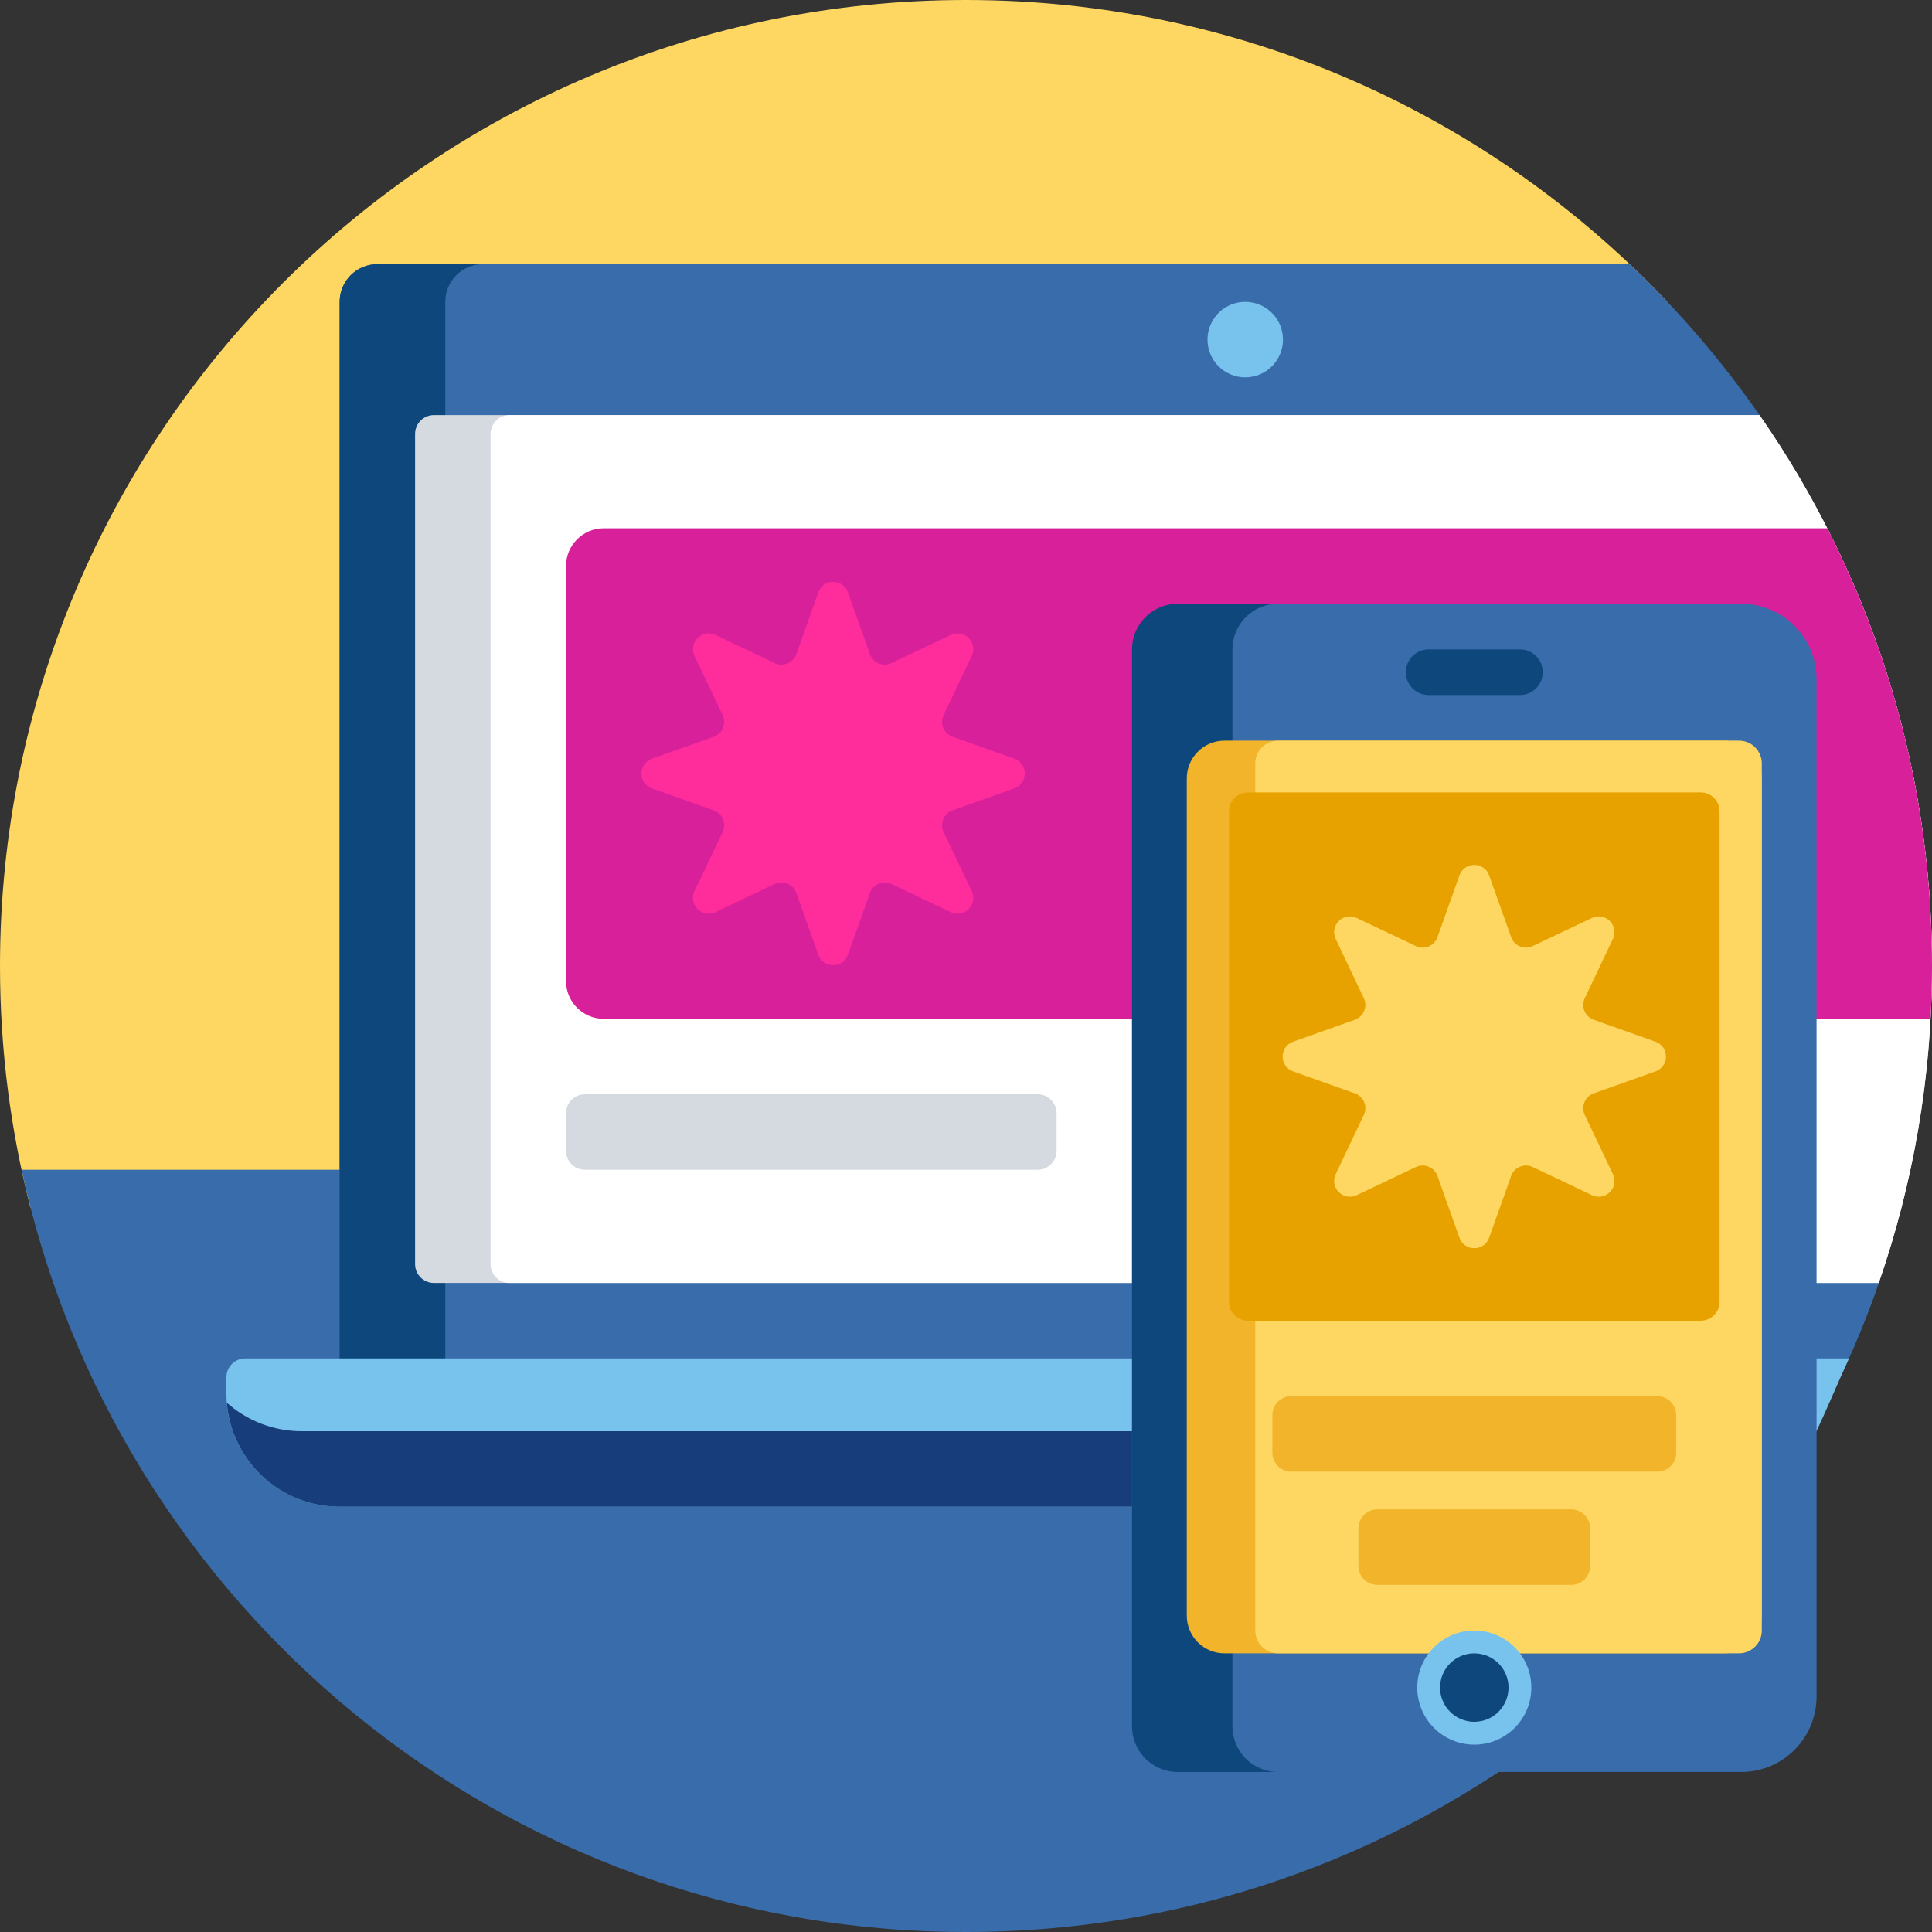 <svg width="130" height="130" viewBox="0 0 130 130" fill="none" xmlns="http://www.w3.org/2000/svg">
<rect x="0" y="0" width="130" height="130" fill="#333333" stroke="none"/>
<path d="M2.048 81.25C0.711 76.056 0 70.611 0 65C0 29.102 29.102 0 65 0C83.588 0 100.352 7.804 112.199 20.312H25.391V81.25H2.048Z" fill="#FDD762"/>
<path d="M128.546 78.711C122.252 108.024 96.194 130 65 130C33.806 130 7.748 108.024 1.454 78.711H128.546Z" fill="#396CAA"/>
<path d="M126.423 86.321C125.377 89.334 124.116 92.246 122.658 95.038H25.394C23.992 95.038 22.855 93.902 22.855 92.499V20.316C22.855 18.914 23.992 17.777 25.394 17.777H109.661C112.951 20.889 115.913 24.344 118.496 28.079C117.509 28.427 116.8 29.366 116.8 30.472V74.461C116.8 80.201 120.875 84.986 126.289 86.089C126.395 86.111 126.458 86.219 126.423 86.321Z" fill="#396CAA"/>
<path d="M32.5 95.035H25.391C23.988 95.035 22.852 93.898 22.852 92.496V20.312C22.852 18.91 23.988 17.773 25.391 17.773H32.5C31.098 17.773 29.961 18.91 29.961 20.312V92.496C29.961 93.898 31.098 95.035 32.5 95.035Z" fill="#0D477C"/>
<path d="M124.414 91.406C122.779 94.953 121.649 98.287 119.082 101.383H22.852C18.645 101.383 15.234 97.972 15.234 93.766V92.676C15.234 91.975 15.803 91.406 16.504 91.406H124.414ZM83.789 25.391C85.191 25.391 86.328 24.254 86.328 22.852C86.328 21.449 85.191 20.312 83.789 20.312C82.387 20.312 81.25 21.449 81.25 22.852C81.25 24.254 82.387 25.391 83.789 25.391Z" fill="#78C3EE"/>
<path d="M113.285 96.305C112.097 98.061 110.824 99.754 109.474 101.383H22.852C18.855 101.383 15.579 98.303 15.262 94.387C16.606 95.579 18.374 96.305 20.313 96.305H113.285Z" fill="#173D7A"/>
<path d="M118.394 27.93C125.708 38.445 130 51.22 130 65C130 72.471 128.736 79.647 126.415 86.328H29.199C28.498 86.328 27.93 85.76 27.93 85.059V29.199C27.93 28.498 28.498 27.93 29.199 27.93H118.394Z" fill="#D5DAE0"/>
<path d="M130 65C130 72.471 128.736 79.647 126.415 86.328H34.277C33.576 86.328 33.008 85.76 33.008 85.059V29.199C33.008 28.498 33.576 27.93 34.277 27.93H118.394C125.708 38.445 130 51.22 130 65Z" fill="white"/>
<path d="M40.625 35.547H122.958C127.46 44.389 130 54.398 130 65C130 66.193 129.965 67.378 129.902 68.555H40.625C39.223 68.555 38.086 67.418 38.086 66.016V38.086C38.086 36.684 39.223 35.547 40.625 35.547Z" fill="#D8209B"/>
<path d="M57.059 39.861L58.536 44.015C58.747 44.607 59.423 44.887 59.991 44.617L63.972 42.725C64.874 42.296 65.814 43.237 65.386 44.138L63.493 48.12C63.223 48.687 63.504 49.364 64.096 49.574L68.249 51.051C69.19 51.386 69.19 52.716 68.249 53.05L64.096 54.528C63.504 54.738 63.223 55.415 63.493 55.982L65.386 59.964C65.814 60.865 64.874 61.806 63.972 61.377L59.991 59.484C59.423 59.215 58.747 59.495 58.536 60.087L57.059 64.241C56.724 65.181 55.395 65.181 55.06 64.241L53.583 60.087C53.372 59.495 52.696 59.215 52.128 59.484L48.147 61.377C47.245 61.806 46.305 60.865 46.733 59.964L48.626 55.982C48.896 55.414 48.615 54.738 48.023 54.528L43.869 53.05C42.929 52.716 42.929 51.386 43.869 51.051L48.023 49.574C48.615 49.364 48.896 48.687 48.626 48.12L46.733 44.138C46.305 43.237 47.245 42.296 48.147 42.725L52.128 44.617C52.696 44.887 53.372 44.607 53.583 44.015L55.06 39.861C55.395 38.92 56.724 38.92 57.059 39.861Z" fill="#FF2C9C"/>
<path d="M69.824 78.711H39.355C38.654 78.711 38.086 78.142 38.086 77.441V74.902C38.086 74.201 38.654 73.633 39.355 73.633H69.824C70.525 73.633 71.094 74.201 71.094 74.902V77.441C71.094 78.142 70.525 78.711 69.824 78.711Z" fill="#D5DAE0"/>
<path d="M117.154 119.234H81.25C78.445 119.234 76.172 116.961 76.172 114.156V45.703C76.172 42.898 78.445 40.625 81.25 40.625H117.154C119.959 40.625 122.232 42.898 122.232 45.703V114.156C122.232 116.961 119.959 119.234 117.154 119.234Z" fill="#396CAA"/>
<path d="M85.998 119.234H79.243C77.547 119.234 76.172 117.859 76.172 116.164V43.696C76.172 42 77.547 40.625 79.243 40.625H85.998C84.302 40.625 82.927 42 82.927 43.696V116.164C82.927 117.859 84.302 119.234 85.998 119.234Z" fill="#0D477C"/>
<path d="M116.008 111.25H82.395C80.993 111.25 79.856 110.114 79.856 108.711V52.376C79.856 50.974 80.993 49.837 82.395 49.837H116.008C117.41 49.837 118.547 50.974 118.547 52.376V108.711C118.547 110.114 117.41 111.25 116.008 111.25Z" fill="#F2B42A"/>
<path d="M117.012 111.25H85.998C85.15 111.25 84.463 110.563 84.463 109.715V51.372C84.463 50.524 85.15 49.837 85.998 49.837H117.012C117.86 49.837 118.548 50.524 118.548 51.372V109.715C118.548 110.563 117.86 111.25 117.012 111.25Z" fill="#FDD762"/>
<path d="M103.04 113.554C103.04 115.674 101.322 117.392 99.202 117.392C97.082 117.392 95.364 115.674 95.364 113.554C95.364 111.434 97.082 109.716 99.202 109.716C101.322 109.716 103.04 111.434 103.04 113.554Z" fill="#78C3EE"/>
<path d="M101.505 113.554C101.505 114.826 100.474 115.857 99.202 115.857C97.93 115.857 96.899 114.826 96.899 113.554C96.899 112.282 97.93 111.251 99.202 111.251C100.474 111.251 101.505 112.282 101.505 113.554ZM102.273 43.696H96.131C95.283 43.696 94.596 44.383 94.596 45.231C94.596 46.079 95.283 46.767 96.131 46.767H102.273C103.121 46.767 103.808 46.079 103.808 45.231C103.808 44.383 103.12 43.696 102.273 43.696Z" fill="#0D477C"/>
<path d="M114.436 88.867H83.967C83.266 88.867 82.698 88.299 82.698 87.598V54.59C82.698 53.889 83.266 53.32 83.967 53.32H114.436C115.137 53.32 115.706 53.889 115.706 54.59V87.598C115.706 88.299 115.137 88.867 114.436 88.867Z" fill="#E8A200"/>
<path d="M100.201 58.904L101.679 63.058C101.889 63.65 102.566 63.93 103.133 63.66L107.115 61.768C108.016 61.339 108.957 62.279 108.528 63.181L106.636 67.163C106.366 67.73 106.646 68.407 107.238 68.617L111.392 70.094C112.333 70.429 112.333 71.759 111.392 72.093L107.238 73.57C106.646 73.781 106.366 74.458 106.636 75.025L108.528 79.007C108.957 79.908 108.016 80.849 107.115 80.42L103.133 78.528C102.566 78.258 101.889 78.538 101.679 79.13L100.201 83.284C99.867 84.224 98.537 84.224 98.203 83.284L96.725 79.13C96.515 78.538 95.838 78.258 95.271 78.528L91.289 80.42C90.388 80.849 89.447 79.908 89.876 79.007L91.768 75.025C92.038 74.457 91.758 73.781 91.166 73.57L87.012 72.093C86.072 71.759 86.072 70.429 87.012 70.094L91.166 68.617C91.758 68.407 92.038 67.73 91.768 67.163L89.876 63.181C89.447 62.279 90.388 61.339 91.289 61.768L95.271 63.66C95.838 63.93 96.515 63.65 96.725 63.058L98.203 58.904C98.537 57.963 99.867 57.963 100.201 58.904Z" fill="#FDD762"/>
<path d="M112.786 95.215V97.754C112.786 98.455 112.217 99.023 111.516 99.023H86.887C86.186 99.023 85.618 98.455 85.618 97.754V95.215C85.618 94.514 86.186 93.945 86.887 93.945H111.516C112.217 93.945 112.786 94.514 112.786 95.215ZM105.728 101.562H92.675C91.975 101.562 91.406 102.131 91.406 102.832V105.371C91.406 106.072 91.975 106.641 92.675 106.641H105.728C106.429 106.641 106.997 106.072 106.997 105.371V102.832C106.997 102.131 106.429 101.562 105.728 101.562Z" fill="#F2B42A"/>
</svg>
